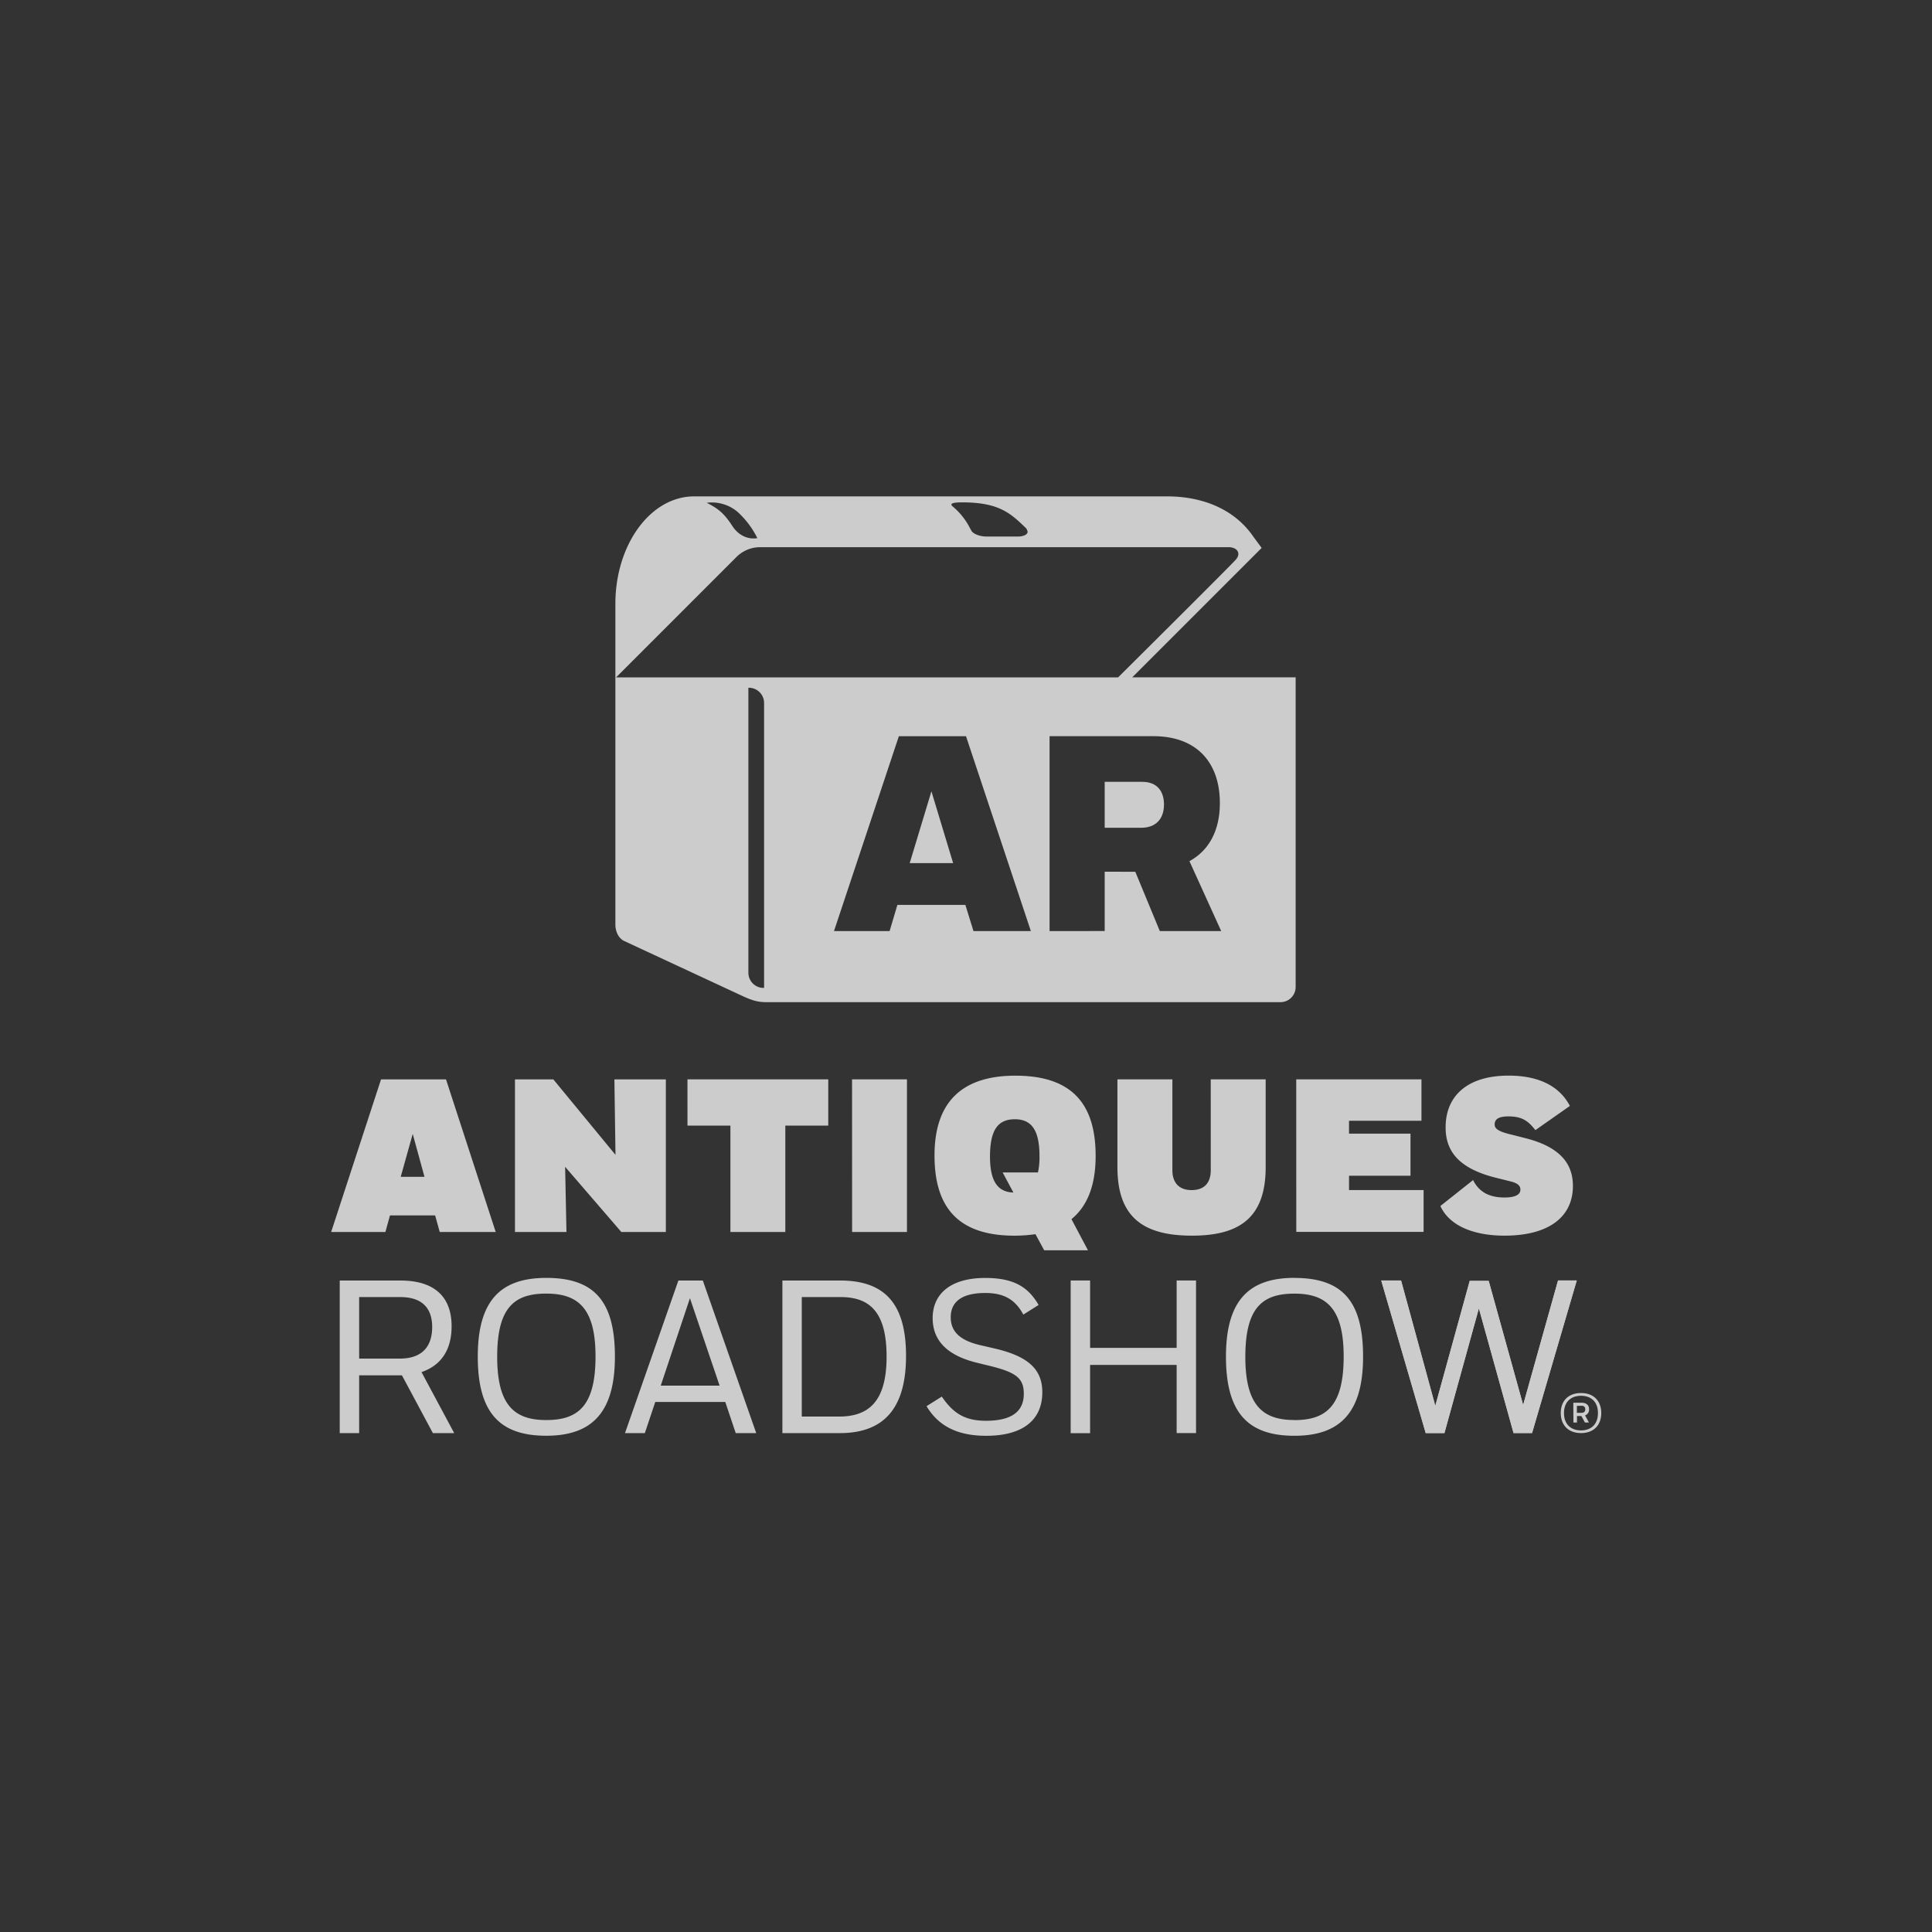 <svg id="Layer_1" data-name="Layer 1" xmlns="http://www.w3.org/2000/svg" viewBox="0 0 1080 1080"><rect x="0" y="0" width="1080" height="1080" fill="#333333" stroke="none"/><defs><style>.cls-1{opacity:0.75;}.cls-2{fill:#fff;}</style></defs><title>WGBH_impact-report_digital_logo-farm_v1</title><g class="cls-1"><path class="cls-2" d="M632.94,378.63l72.33-72.33-4.71-6.39c-10.15-14.8-27.6-22.43-48.13-22.43H388c-24.32,0-44,26.9-44,60.07V516.74c0,4.18,1.87,7.86,5,9.32,15.71,7.3,63.23,29.41,66.37,30.86,5.3,2.42,8.39,3.3,13.25,3.3h286.9v0h.26a8.5,8.5,0,0,0,8.5-8.5V378.63Zm-95.17-97.81c20.95,0,27.24,6.21,35.95,14.6l.53,1.13c.88,1.87-1.57,3.38-5.46,3.38h-17.2c-3.89,0-7.76-1.51-8.64-3.38l-.63-1.13A38.4,38.4,0,0,0,532.43,283C530.61,281.39,533.12,280.82,537.77,280.82ZM412.13,286a48.93,48.93,0,0,1,11.23,14.83c-5.33.85-10.56-1.59-13.88-6.66-4.57-7-7.69-9.76-14.44-13.1A22.21,22.21,0,0,1,412.13,286Zm15,266.25v0h-.28a8.49,8.49,0,0,1-8.5-8.5V384.46h.27a8.52,8.52,0,0,1,8.51,8.51ZM344.41,378.65l67.26-67.27a18.75,18.75,0,0,1,12.83-5.5H686.8c4.71,0,7.22,3.38,4,7-4,4.43-65.77,65.78-65.77,65.78ZM544.17,520.46l-4.52-14.62h-38l-4.35,14.63H466.21l36.26-108.93H540l36.26,108.93Zm104.17,0-13.7-33.15H617.53v33.15H586.72V411.53h58c24.73,0,37.19,15.25,37.19,37.34,0,15.57-6.22,26.62-17,32.53l17.74,39.06Z"/><polygon class="cls-2" points="508.53 482.49 532.81 482.49 520.67 442.35 508.53 482.49"/><path class="cls-2" d="M638.38,437.05H617.53v25.68h20.39c7.94,0,12.76-4.67,12.76-13.07C650.67,442.8,647.25,437,638.38,437.05Z"/><path class="cls-2" d="M243.25,679.43H218l-2.56,9.27H185.11L213,603.38h36.32l27.79,85.32H245.81ZM224,657.86h13.29l-6.58-24Zm91.91-5.61.74,36.45H287.87V603.38h21.45l34.74,42.18-.61-42.18h28.76v85.32H347.34ZM463,603.37v25.84H439v59.48H408.3V629.21h-24V603.37Zm13.3,0H507v85.32H476.33Zm131.88,95.54H583.7l-4.87-9a85.06,85.06,0,0,1-11.58.85c-31.93,0-44.85-16.08-44.85-44.85s14.25-44.6,45.22-44.6c31.92,0,44.84,16.08,44.85,44.85,0,16-4.38,27.91-13.52,35.35Zm-41.69-32.29-6-11.21h19.74a40.1,40.1,0,0,0,.85-9.14c0-14.62-4.51-20.6-13.77-20.6-9.51,0-13.9,6-13.9,21C553.47,660.41,557.75,666.38,566.51,666.62Zm110.32-63.26h30.71v49.11c0,28.65-15.11,38.27-41.19,38.27-27.3,0-41.68-10.35-41.68-38.27V603.36h30.72v50.82c0,6.71,3.53,11.09,10.72,11.09,7.43,0,10.73-4.39,10.73-11.09Zm47.79,0h70v23.16H754.11v7.19h34.37v23.53H754.12v8H795.8v23.41H724.63Zm133.7,28.39c-3.89-4.87-7.07-7.68-15.1-7.68-6.22,0-7.68,2.08-7.68,4.51s2.19,4,9.62,5.73l7.19,1.83c20.11,5,26.94,14.63,26.94,26.82,0,17.06-13.16,27.78-38.27,27.78-15.1,0-30.21-4.38-35.83-16.57l18.29-14.5c3.41,6.82,9.26,9.74,17.54,9.74,5.49,0,8.91-1.34,8.91-4.38,0-2.07-1.22-3.66-6.09-4.76l-7.8-1.95c-23-5.73-27.91-16.95-27.91-28.16,0-17.05,11.58-28.87,35.22-28.88,14.38,0,27.55,4.26,34.25,16.93ZM189.91,715.82H223.8c19.26,0,28.64,9.26,28.65,25.59,0,13.41-6.09,21.94-16.82,25.6l18.28,34.12H242l-17.31-32.3H200.77v32.3H189.91Zm10.86,9.26v34.37h22.91c11.21,0,17.91-5.73,17.91-17.67,0-10.6-5.72-16.7-17.79-16.7Zm104.58-10.73c26.69,0,38.39,12.8,38.39,44s-12.8,44.24-38.39,44.24c-26.08,0-38.27-13-38.27-44.24S279.76,714.35,305.35,714.35Zm0,79.47c17.92,0,27.55-8,27.55-35.58,0-26.81-9.63-35.11-27.55-35.11s-27.42,7.81-27.42,35.35C277.94,785.41,287.44,793.82,305.35,793.82Zm100.08-10.12H366.3l-5.84,17.43H349.37l29.85-85.31h13.66l29.86,85.31H411.28Zm-36.07-9.13h32.9l-16.58-48.88Zm68,26.56V715.81h32.17c24.86,0,36.95,12.67,36.95,42.16s-12.55,43.15-37.05,43.15Zm31.69-9.27c16.2,0,26.56-8,26.56-33.52,0-24.85-9.38-33.27-25.71-33.27h-21.7v66.79Zm103-57c-4.51-8.29-10.6-12.07-21.32-12.07-14.27,0-19.26,5.86-19.26,13.53,0,7.07,3.91,12.68,16.34,15.6l7.92,1.83c18.52,4.26,26.93,11.34,26.93,24.5,0,16.09-11.58,24.37-31.32,24.37-14.13,0-26-4.13-33.39-16.56l8.53-5.36c6.34,9.38,13,13.52,24.63,13.52,14.86,0,21.21-5.48,21.2-15.11,0-8.53-4.15-11.82-18.17-15.36l-7.92-1.94c-16.45-4-24.86-12.19-24.86-25,0-13.29,9.75-22.42,29.37-22.43,16.2,0,24.12,5.23,29.86,15.11ZM657.75,763H609.37v38.15H598.51V715.8h10.86v37.66h48.38V715.8h10.84v85.31H657.75Zm65.83-48.63c26.68,0,38.39,12.8,38.39,44s-12.79,44.24-38.38,44.24c-26.09,0-38.27-13-38.27-44.24S698,714.33,723.58,714.33Zm0,79.47c17.91,0,27.54-8,27.54-35.58,0-26.81-9.64-35.11-27.54-35.11s-27.43,7.81-27.43,35.35C696.16,785.39,705.66,793.8,723.58,793.8ZM832.19,716l19.26,69.35,19.51-69.59h10.47l-25,85.31H846.08L826.7,731.39,807.45,801.1H797l-24.87-85.31h11.09l19.14,70.07L821.58,716Z"/><path class="cls-2" d="M883.8,778.71c7.13,0,11.32,4.49,11.32,11.2s-4.19,11.19-11.32,11.19-11.32-4.49-11.32-11.19S876.62,778.71,883.8,778.71Zm0,20.89c5.57,0,9.46-3.35,9.46-9.7s-3.89-9.64-9.46-9.64-9.52,3.35-9.52,9.64S878.17,799.6,883.8,799.6Zm-4.31-15.45h4.67c2.69,0,4.13,1.38,4.13,3.53a3.39,3.39,0,0,1-2.22,3.53l2.16,4H886l-2-3.65h-2.45v3.65h-2Zm2,1.74v3.89h2.33c1.5,0,2.34-.48,2.34-2a1.77,1.77,0,0,0-2-1.92Z"/><polygon class="cls-2" points="832.19 716.04 851.44 785.38 870.95 715.79 881.42 715.79 856.44 801.1 846.08 801.1 826.7 731.39 807.45 801.1 796.96 801.1 772.1 715.79 783.19 715.79 802.32 785.87 821.58 716.04 832.19 716.04"/></g></svg>